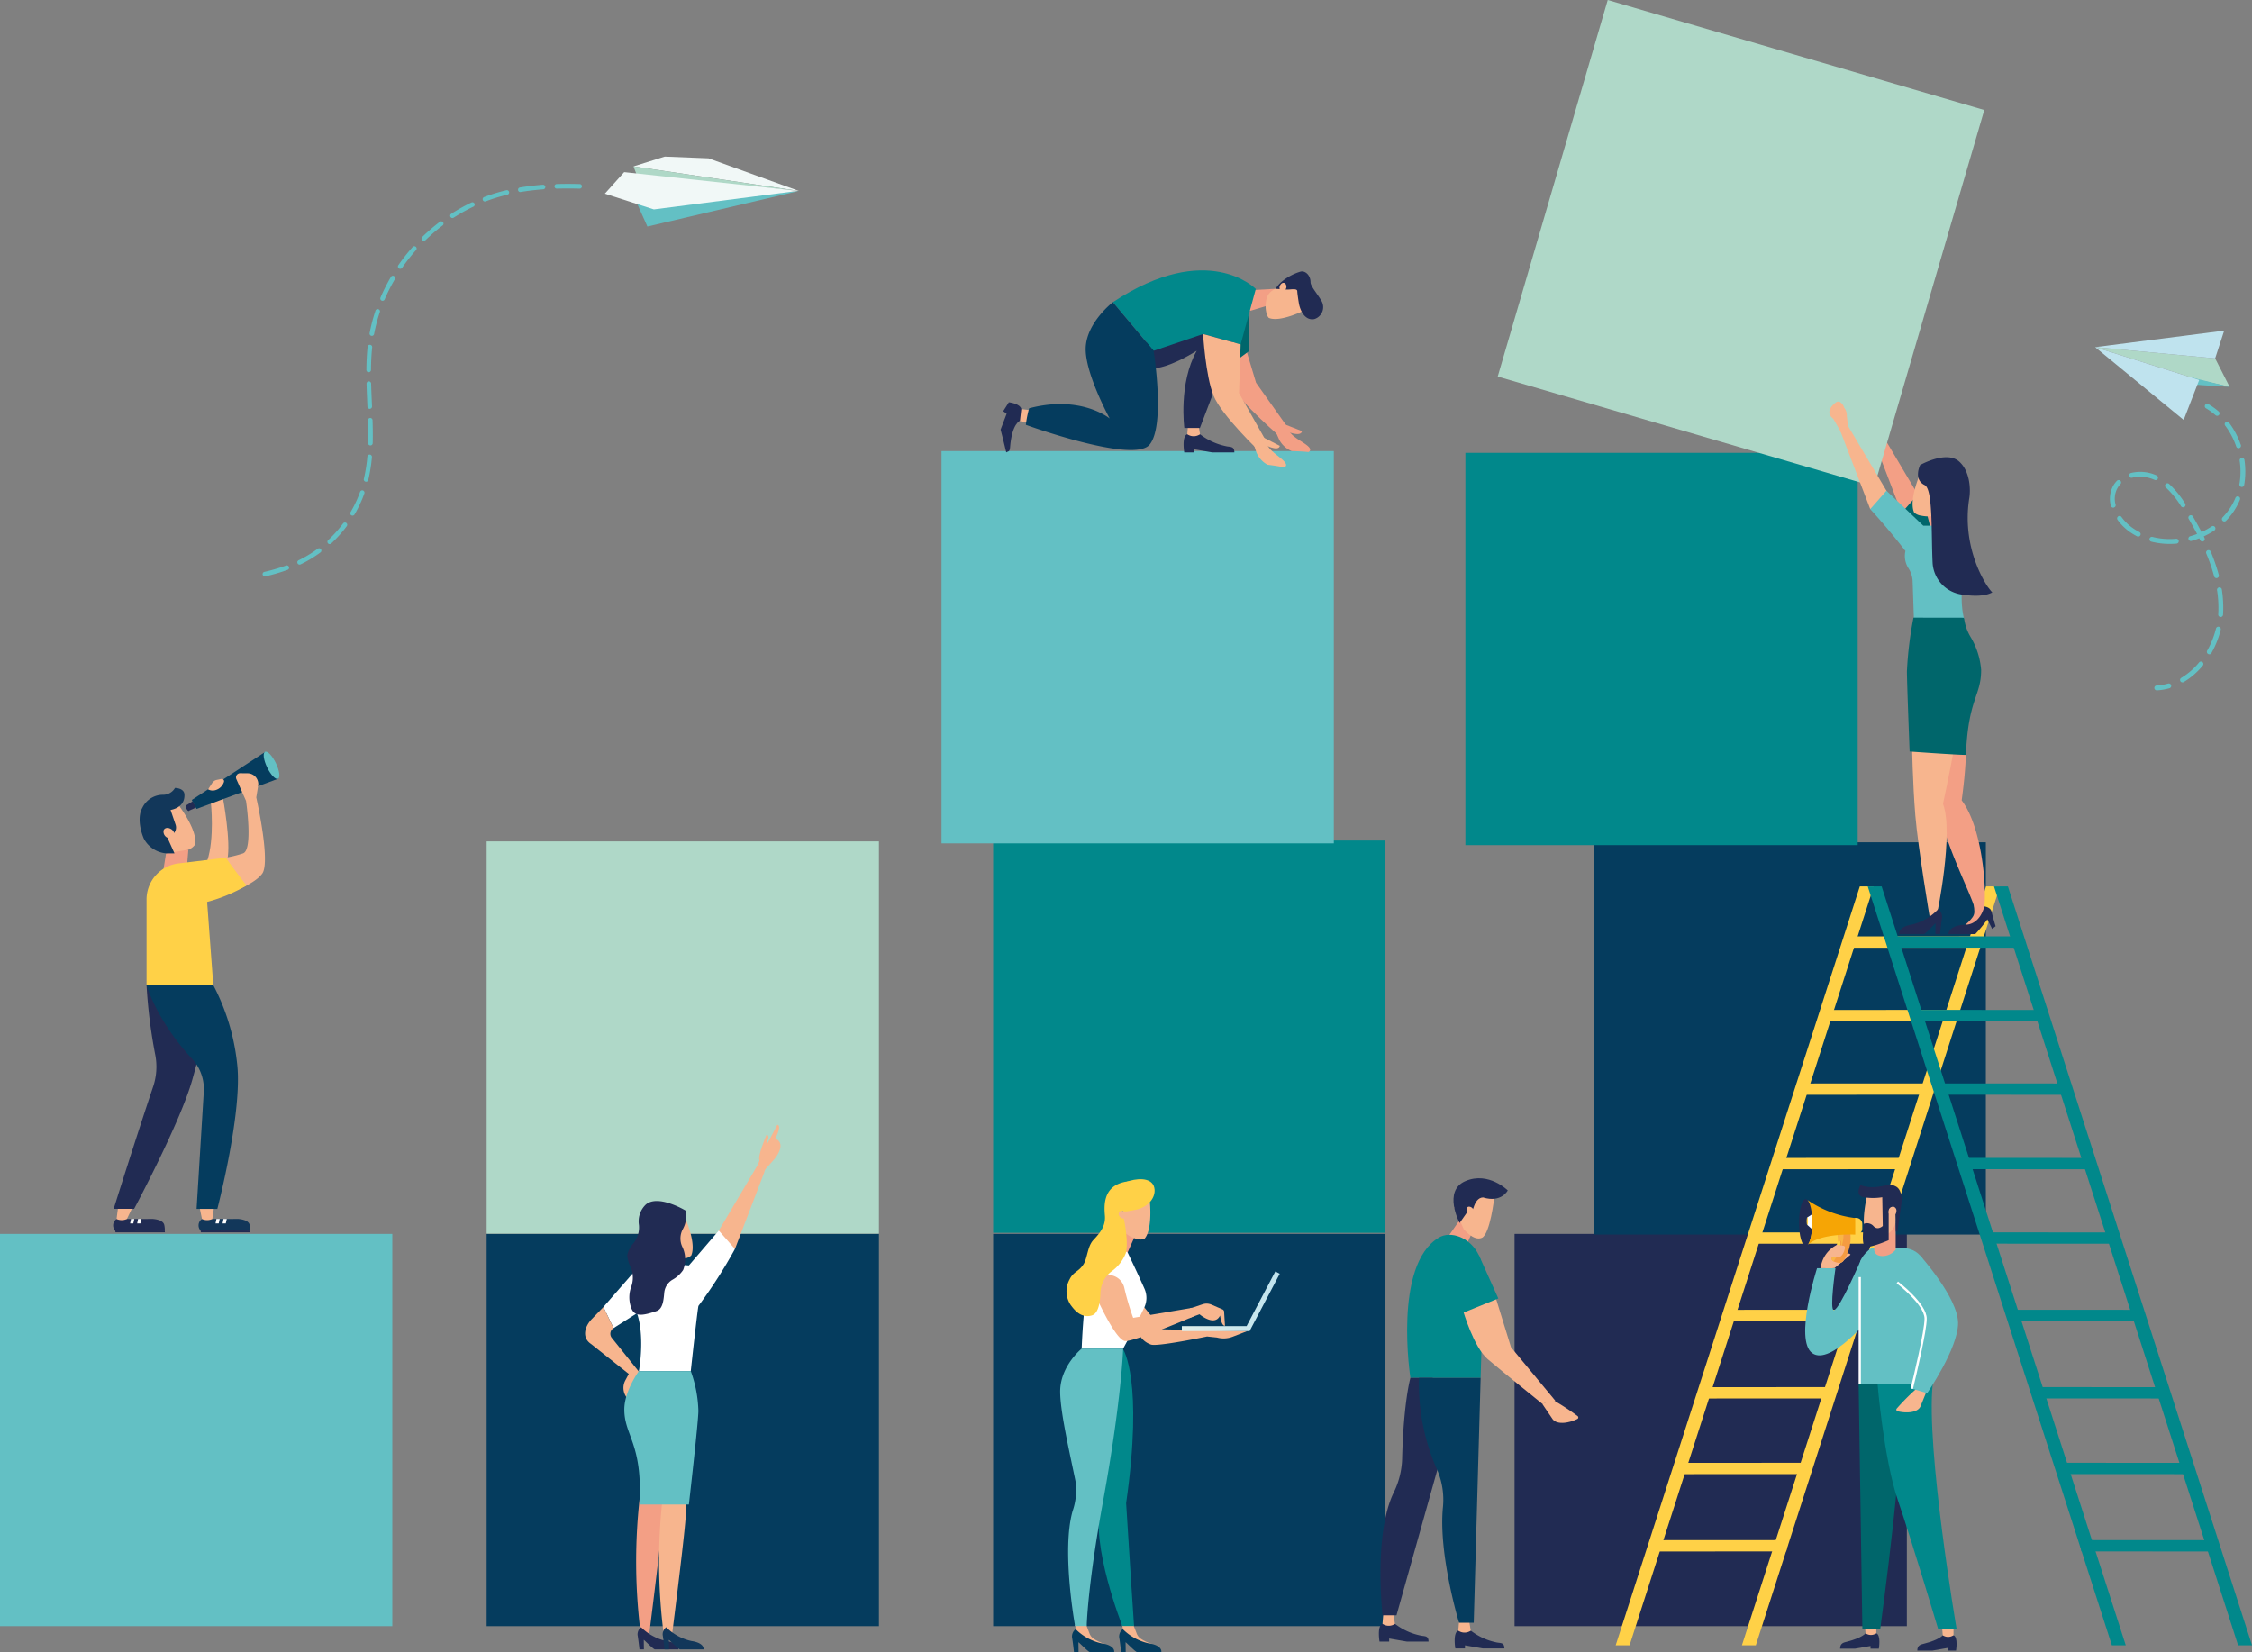 <svg xmlns="http://www.w3.org/2000/svg" xmlns:xlink="http://www.w3.org/1999/xlink" width="376.82" height="276.443" viewBox="0 0 376.82 276.443">
  <rect x="0" y="0" width="376.82" height="276.443" fill="#808080" stroke="none"/>
  <defs>
    <linearGradient id="linear-gradient" x1="-23.543" y1="0.5" x2="-22.543" y2="0.5" gradientUnits="objectBoundingBox">
      <stop offset="0" stop-color="#f1f8f7"/>
      <stop offset="1" stop-color="#bfe3ee"/>
    </linearGradient>
    <linearGradient id="linear-gradient-2" x1="-29.194" y1="0.5" x2="-28.194" y2="0.5" xlink:href="#linear-gradient"/>
    <linearGradient id="linear-gradient-3" x1="25.207" y1="11.683" x2="26.171" y2="11.683" xlink:href="#linear-gradient"/>
    <linearGradient id="linear-gradient-4" x1="21.582" y1="10.483" x2="22.572" y2="10.483" xlink:href="#linear-gradient"/>
    <linearGradient id="linear-gradient-5" y1="0.5" x2="1" y2="0.5" gradientUnits="objectBoundingBox">
      <stop offset="0" stop-color="#dfefea"/>
      <stop offset="1" stop-color="#bfe3ee"/>
    </linearGradient>
  </defs>
  <g id="Grupo_9883" data-name="Grupo 9883" transform="translate(-208.754 -220.026)">
    <g id="Grupo_9798" data-name="Grupo 9798" transform="translate(520.105 287.855)">
      <path id="Trazado_18800" data-name="Trazado 18800" d="M2340.781,708.753l4.995,13.052,3.148-2.343-7.035-11.86Z" transform="translate(-2338.939 -703.807)" fill="#f39f85"/>
      <g id="Grupo_9797" data-name="Grupo 9797" transform="translate(0 0)">
        <path id="Trazado_18801" data-name="Trazado 18801" d="M2330.7,682.765a2.03,2.03,0,0,1,.452,1.378l.221,1.884-.257.292-.884.784c.031-.39.075,0,.075,0l-1.421-2.474s-1.718-1.1.449-2.727a.623.623,0,0,1,.712-.046A1.593,1.593,0,0,1,2330.7,682.765Z" transform="translate(-2328.242 -681.765)" fill="#f39f85"/>
      </g>
      <path id="Trazado_18802" data-name="Trazado 18802" d="M2380.813,795.8a82.028,82.028,0,0,1-6.031-9.427l2.709-3.084,3.322,3.872Z" transform="translate(-2367.945 -768.378)" fill="#00666b"/>
    </g>
    <g id="Grupo_9805" data-name="Grupo 9805" transform="translate(559.327 275.352)">
      <g id="Grupo_9799" data-name="Grupo 9799" transform="translate(0 0)">
        <path id="Trazado_18803" data-name="Trazado 18803" d="M2615.32,617.337l2.424,4.767-5.09-1.161-17.413-5.487Z" transform="translate(-2595.24 -612.693)" fill="#afd8c7"/>
        <path id="Trazado_18804" data-name="Trazado 18804" d="M2698.213,651.338l-8.647-.537,2.119-1.077Z" transform="translate(-2675.709 -641.926)" fill="#63c0c4"/>
        <path id="Trazado_18805" data-name="Trazado 18805" d="M2615.32,601.293l1.514-4.644-21.594,2.763Z" transform="translate(-2595.24 -596.649)" fill="url(#linear-gradient)"/>
        <path id="Trazado_18806" data-name="Trazado 18806" d="M2595.24,615.456l17.413,5.487-2.6,6.694Z" transform="translate(-2595.24 -612.693)" fill="url(#linear-gradient-2)"/>
      </g>
      <g id="Grupo_9804" data-name="Grupo 9804" transform="translate(2.477 12.249)">
        <g id="Grupo_9800" data-name="Grupo 9800" transform="translate(15.876)">
          <path id="Trazado_18807" data-name="Trazado 18807" d="M2722.418,681.992a.4.4,0,0,0,.123-.1.406.406,0,0,0-.04-.574,11.419,11.419,0,0,0-1.712-1.233.406.406,0,1,0-.411.7,10.6,10.6,0,0,1,1.589,1.146A.406.406,0,0,0,2722.418,681.992Z" transform="translate(-2720.177 -680.032)" fill="#63c0c4"/>
        </g>
        <g id="Grupo_9802" data-name="Grupo 9802" transform="translate(0 2.993)">
          <g id="Grupo_9801" data-name="Grupo 9801">
            <path id="Trazado_18808" data-name="Trazado 18808" d="M2623.892,743.83a.406.406,0,0,1,.144-.557,11.444,11.444,0,0,0,2.983-2.586.407.407,0,0,1,.627.519,12.262,12.262,0,0,1-3.2,2.768l-.023.012A.407.407,0,0,1,2623.892,743.83Zm4.635-4.561a.406.406,0,0,1-.153-.554,14.566,14.566,0,0,0,1.476-3.7.407.407,0,1,1,.79.2,15.344,15.344,0,0,1-1.559,3.909.4.4,0,0,1-.169.162A.406.406,0,0,1,2628.527,739.269Zm2.072-6.186a.408.408,0,0,1-.377-.435l.011-.183a18.783,18.783,0,0,0-.2-3.823.407.407,0,1,1,.8-.122,19.65,19.65,0,0,1,.208,3.989l-.012.2a.408.408,0,0,1-.435.377Zm-.564-6.519a.407.407,0,0,1-.5-.289,29.579,29.579,0,0,0-1.321-3.83.407.407,0,0,1,.75-.315,30.3,30.3,0,0,1,1.357,3.936.406.406,0,0,1-.208.467A.446.446,0,0,1,2630.034,726.564Zm-2.287-6.154a.407.407,0,0,1-.544-.186c-.05-.1-.1-.2-.153-.307a13.62,13.62,0,0,1-1.315.439.407.407,0,0,1-.218-.784q.59-.164,1.161-.383c-.423-.809-.888-1.65-1.414-2.555a.407.407,0,0,1,.7-.408c.545.938,1.026,1.808,1.462,2.647a12.331,12.331,0,0,0,1.694-.945.407.407,0,1,1,.452.677,13.221,13.221,0,0,1-1.776.994q.067.133.133.267a.407.407,0,0,1-.181.542Zm3.213-3.423a.406.406,0,0,1-.008-.575,10.225,10.225,0,0,0,2.158-3.283.407.407,0,0,1,.752.309,11.02,11.02,0,0,1-2.328,3.542.391.391,0,0,1-.107.079A.406.406,0,0,1,2630.961,716.988Zm-7.723,3.819a12.71,12.71,0,0,1-4.212-.329.407.407,0,1,1,.2-.789,11.889,11.889,0,0,0,3.944.307.407.407,0,1,1,.069.811Zm10.859-9.487a.407.407,0,0,1-.33-.471,12.349,12.349,0,0,0,.037-3.961.407.407,0,0,1,.8-.12,13.161,13.161,0,0,1-.04,4.222.407.407,0,0,1-.471.33Zm-17.459,8.261a10.59,10.59,0,0,1-.955-.553,8.683,8.683,0,0,1-2.3-2.2.406.406,0,1,1,.66-.475,7.88,7.88,0,0,0,2.082,1.989,9.87,9.87,0,0,0,.883.511.407.407,0,1,1-.371.724Zm7.359-5.039a15.092,15.092,0,0,0-2.513-3.1.407.407,0,1,1,.545-.6,15.859,15.859,0,0,1,2.652,3.263.407.407,0,0,1-.122.563l-.036.021A.407.407,0,0,1,2624,714.542Zm9.757-9.721a.407.407,0,0,1-.517-.253,13.084,13.084,0,0,0-.707-1.671,12.476,12.476,0,0,0-1.144-1.836.406.406,0,1,1,.65-.489,13.2,13.2,0,0,1,1.219,1.956,13.871,13.871,0,0,1,.751,1.776.407.407,0,0,1-.2.494A.434.434,0,0,1,2633.754,704.821Zm-21,9.958a.407.407,0,0,1-.493-.3,4.52,4.52,0,0,1,.333-3.244,4.145,4.145,0,0,1,.695-.956.407.407,0,0,1,.583.567,3.3,3.3,0,0,0-.558.767,3.672,3.672,0,0,0-.264,2.668.407.407,0,0,1-.21.461A.4.4,0,0,1,2612.752,714.778Zm6.8-4.646a5.819,5.819,0,0,0-3.745-.353.407.407,0,0,1-.2-.789,6.567,6.567,0,0,1,4.286.4.407.407,0,1,1-.341.738Z" transform="translate(-2612.103 -700.409)" fill="#63c0c4"/>
          </g>
        </g>
        <g id="Grupo_9803" data-name="Grupo 9803" transform="translate(7.435 46.795)">
          <path id="Trazado_18809" data-name="Trazado 18809" d="M2665.309,999.354a.407.407,0,0,0-.3-.754,8.719,8.719,0,0,1-1.912.323.406.406,0,1,0,.045.812,9.543,9.543,0,0,0,2.091-.351A.436.436,0,0,0,2665.309,999.354Z" transform="translate(-2662.716 -998.585)" fill="#63c0c4"/>
        </g>
      </g>
    </g>
    <g id="Grupo_9808" data-name="Grupo 9808" transform="translate(252.7 246.228)">
      <g id="Grupo_9806" data-name="Grupo 9806" transform="translate(57.259 0)">
        <path id="Trazado_18810" data-name="Trazado 18810" d="M958.026,404.151,942.9,398.686l-7.324-.292-5.239,1.641Z" transform="translate(-925.543 -398.394)" fill="url(#linear-gradient-3)"/>
        <path id="Trazado_18811" data-name="Trazado 18811" d="M958.026,413.683l-27.1-2.556-.586-1.56" transform="translate(-925.543 -407.926)" fill="#afd8c7"/>
        <path id="Trazado_18812" data-name="Trazado 18812" d="M934.1,439.684l.042.049,1.735,3.869,25.292-5.935Z" transform="translate(-928.755 -431.897)" fill="#63c0c4"/>
        <path id="Trazado_18813" data-name="Trazado 18813" d="M897.694,419.714l3.236-3.605L930,419.247l-24.1,3.1Z" transform="translate(-897.694 -413.507)" fill="url(#linear-gradient-4)"/>
      </g>
      <g id="Grupo_9807" data-name="Grupo 9807" transform="translate(0 4.57)">
        <path id="Trazado_18814" data-name="Trazado 18814" d="M548.409,846.131a19.719,19.719,0,0,0,2.332-1.485.383.383,0,1,1,.455.617,20.5,20.5,0,0,1-2.423,1.543q-.453.246-.916.468a.383.383,0,0,1-.333-.689Q547.972,846.368,548.409,846.131Z" transform="translate(-541.521 -783.598)" fill="#63c0c4"/>
        <path id="Trazado_18815" data-name="Trazado 18815" d="M840.694,429.531c1.2-.036,2.464-.037,3.851,0a.383.383,0,1,1-.019.766c-1.373-.034-2.619-.033-3.809,0a.383.383,0,0,1-.023-.766Z" transform="translate(-791.491 -429.503)" fill="#63c0c4"/>
        <path id="Trazado_18816" data-name="Trazado 18816" d="M799.016,431.668a.383.383,0,0,1,.114-.718c1.212-.2,2.5-.357,3.838-.456a.383.383,0,0,1,.056.764c-1.311.1-2.578.248-3.768.447A.38.38,0,0,1,799.016,431.668Z" transform="translate(-756.076 -430.348)" fill="#63c0c4"/>
        <path id="Trazado_18817" data-name="Trazado 18817" d="M584.285,815.34a.377.377,0,0,1,.536-.078.382.382,0,0,1,.078.536,21.332,21.332,0,0,1-2.6,2.9.382.382,0,0,1-.437.059.37.37,0,0,1-.1-.079.383.383,0,0,1,.02-.541A20.7,20.7,0,0,0,584.285,815.34Z" transform="translate(-570.822 -758.528)" fill="#63c0c4"/>
        <path id="Trazado_18818" data-name="Trazado 18818" d="M607.872,782.749a.383.383,0,0,1-.137-.524q.258-.443.5-.9a19.878,19.878,0,0,0,1.092-2.5.383.383,0,0,1,.489-.233.387.387,0,0,1,.233.489,20.546,20.546,0,0,1-1.134,2.6q-.245.472-.514.93a.383.383,0,0,1-.507.146Z" transform="translate(-593.026 -727.291)" fill="#63c0c4"/>
        <path id="Trazado_18819" data-name="Trazado 18819" d="M623.4,742.382a.382.382,0,0,1-.284-.461,26.155,26.155,0,0,0,.588-3.724.383.383,0,1,1,.763.068,26.713,26.713,0,0,1-.606,3.832A.383.383,0,0,1,623.4,742.382Z" transform="translate(-606.182 -692.553)" fill="#63c0c4"/>
        <path id="Trazado_18820" data-name="Trazado 18820" d="M644.325,534.737q-.381.652-.729,1.321c-.35.673-.677,1.364-.971,2.055a.383.383,0,0,1-.5.2l-.027-.013a.382.382,0,0,1-.175-.489c.3-.708.636-1.418,1-2.108q.357-.686.748-1.354a.364.364,0,0,1,.524-.137A.383.383,0,0,1,644.325,534.737Z" transform="translate(-622.208 -518.779)" fill="#63c0c4"/>
        <path id="Trazado_18821" data-name="Trazado 18821" d="M631.439,572.605a27.931,27.931,0,0,0-.957,3.652.383.383,0,1,1-.752-.143,28.623,28.623,0,0,1,.983-3.753.383.383,0,1,1,.727.244Z" transform="translate(-611.829 -551.152)" fill="#63c0c4"/>
        <path id="Trazado_18822" data-name="Trazado 18822" d="M665.051,501.149a31.135,31.135,0,0,0-2.335,2.975.383.383,0,0,1-.491.123.434.434,0,0,1-.042-.025.383.383,0,0,1-.1-.533,32.048,32.048,0,0,1,2.392-3.049.383.383,0,0,1,.574.509Z" transform="translate(-639.379 -490.08)" fill="#63c0c4"/>
        <path id="Trazado_18823" data-name="Trazado 18823" d="M722.053,453.056a.383.383,0,0,1-.416-.643,30.344,30.344,0,0,1,3.383-1.893.383.383,0,1,1,.33.691A29.584,29.584,0,0,0,722.053,453.056Z" transform="translate(-690.091 -447.401)" fill="#63c0c4"/>
        <path id="Trazado_18824" data-name="Trazado 18824" d="M626.812,659.046a.383.383,0,0,1-.4-.366l-.022-.485c-.049-1.116-.1-2.234-.127-3.351a.383.383,0,1,1,.766-.019c.029,1.112.078,2.224.127,3.336l.021.485A.383.383,0,0,1,626.812,659.046Z" transform="translate(-608.877 -621.408)" fill="#63c0c4"/>
        <path id="Trazado_18825" data-name="Trazado 18825" d="M689.56,475.354a.383.383,0,1,1-.534-.549,31.792,31.792,0,0,1,2.937-2.528.383.383,0,1,1,.463.61A30.9,30.9,0,0,0,689.56,475.354Z" transform="translate(-662.321 -465.927)" fill="#63c0c4"/>
        <path id="Trazado_18826" data-name="Trazado 18826" d="M628.265,696.15a.382.382,0,0,1,.395.371c.049,1.5.056,2.727.025,3.854a.383.383,0,0,1-.766-.022c.031-1.11.024-2.32-.023-3.808A.383.383,0,0,1,628.265,696.15Z" transform="translate(-610.269 -656.98)" fill="#63c0c4"/>
        <path id="Trazado_18827" data-name="Trazado 18827" d="M511.832,864.1a.383.383,0,0,1,.263.719,30.93,30.93,0,0,1-3.716,1.093.383.383,0,1,1-.173-.746A30.476,30.476,0,0,0,511.832,864.1Z" transform="translate(-507.909 -800.242)" fill="#63c0c4"/>
        <path id="Trazado_18828" data-name="Trazado 18828" d="M626.726,612.786a.384.384,0,0,1,.341.421c-.121,1.16-.186,2.4-.2,3.786a.383.383,0,1,1-.766-.006c.011-1.413.078-2.675.2-3.859A.383.383,0,0,1,626.726,612.786Z" transform="translate(-608.74 -585.86)" fill="#63c0c4"/>
        <path id="Trazado_18829" data-name="Trazado 18829" d="M761.221,437.013q.65-.184,1.306-.34a.383.383,0,0,1,.177.746q-.64.151-1.275.331c-.784.222-1.57.483-2.336.777a.383.383,0,1,1-.274-.715C759.606,437.51,760.415,437.242,761.221,437.013Z" transform="translate(-721.75 -435.611)" fill="#63c0c4"/>
      </g>
    </g>
    <rect id="Rectángulo_2138" data-name="Rectángulo 2138" width="65.641" height="65.641" transform="translate(208.754 426.498)" fill="#63c0c4"/>
    <rect id="Rectángulo_2139" data-name="Rectángulo 2139" width="65.641" height="65.641" transform="translate(290.182 426.498)" fill="#053c5e"/>
    <rect id="Rectángulo_2140" data-name="Rectángulo 2140" width="65.641" height="65.641" transform="translate(290.182 360.821)" fill="#afd8c8"/>
    <rect id="Rectángulo_2141" data-name="Rectángulo 2141" width="65.641" height="65.641" transform="translate(374.934 426.498)" fill="#053c5e"/>
    <rect id="Rectángulo_2142" data-name="Rectángulo 2142" width="65.641" height="65.641" transform="translate(374.934 360.674)" fill="#01888b"/>
    <rect id="Rectángulo_2143" data-name="Rectángulo 2143" width="65.641" height="65.641" transform="translate(366.296 295.509)" fill="#63c0c4"/>
    <rect id="Rectángulo_2144" data-name="Rectángulo 2144" width="65.641" height="65.641" transform="translate(462.179 426.498)" fill="#212b53"/>
    <rect id="Rectángulo_2145" data-name="Rectángulo 2145" width="65.641" height="65.641" transform="translate(475.397 360.968)" fill="#053c5e"/>
    <rect id="Rectángulo_2146" data-name="Rectángulo 2146" width="65.641" height="65.641" transform="translate(453.954 295.803)" fill="#01888b"/>
    <rect id="Rectángulo_2147" data-name="Rectángulo 2147" width="65.641" height="65.641" transform="translate(477.771 220.026) rotate(16.288)" fill="#afd8c8"/>
    <g id="Grupo_9817" data-name="Grupo 9817" transform="translate(376.18 265.268)">
      <g id="Grupo_9810" data-name="Grupo 9810" transform="translate(35.755 9.579)">
        <path id="Trazado_18830" data-name="Trazado 18830" d="M1591.884,593.214s1.105,6.335,2.774,9.521,8.743,9.174,8.743,9.174l.7-2.085-5.228-7.388-2.367-7.883Z" transform="translate(-1591.884 -593.214)" fill="#f39f85"/>
        <g id="Grupo_9809" data-name="Grupo 9809" transform="translate(9.821 15.206)">
          <path id="Trazado_18831" data-name="Trazado 18831" d="M1661.129,698.236a3.794,3.794,0,0,0,1.33,1.636c.923.761,3.306,1.782,2.237,2.474-1.29-.144-2.821-.159-2.821-.159a4.189,4.189,0,0,1-2.081-1.883l-1.054-2.384s.556-1.136.572-1.195l.537.12A6.134,6.134,0,0,0,1661.129,698.236Z" transform="translate(-1658.74 -696.725)" fill="#f39f85"/>
          <path id="Trazado_18832" data-name="Trazado 18832" d="M1663.325,702.29a.945.945,0,0,0,.027.193c-.167-.038-.333-.066-.5-.089-.523-.342-1.056-.668-1.582-1,.237-.274.569-.659.587-.691l3.884,1.519s.026.538-.845.493A4.151,4.151,0,0,1,1663.325,702.29Z" transform="translate(-1660.899 -700.115)" fill="#f39f85"/>
        </g>
      </g>
      <g id="Grupo_9812" data-name="Grupo 9812" transform="translate(40.869 0.18)">
        <path id="Trazado_18833" data-name="Trazado 18833" d="M1630.668,551.778l-3.167.951-.8-3.435,5.142-.272Z" transform="translate(-1626.696 -546.114)" fill="#f39f85"/>
        <g id="Grupo_9811" data-name="Grupo 9811" transform="translate(3.476 2.326)">
          <path id="Trazado_18834" data-name="Trazado 18834" d="M1650.469,549.579a1.772,1.772,0,0,0,.417.926c1.911.835,6.2-1.364,6.2-1.364l.423-2-1.924-2.072-3.073.454a2.518,2.518,0,0,0-1.9,1.457h0A4.916,4.916,0,0,0,1650.469,549.579Z" transform="translate(-1650.358 -545.064)" fill="#f7b58e"/>
        </g>
        <path id="Trazado_18835" data-name="Trazado 18835" d="M1663.608,532.26c.537.031,1.705-.265,1.72.273.011.392.208,1.706.293,2.144.2,1.045.97,2.829,2.56,2.522a2.088,2.088,0,0,0,1.169-3.1c-.624-1.073-1.806-2.428-1.8-3.06.008-1.063-.789-1.969-1.656-1.787a8.863,8.863,0,0,0-3.03,1.577,4.97,4.97,0,0,0-1.164,1.307h0Z" transform="translate(-1656.557 -529.229)" fill="#212b53"/>
        <path id="Trazado_18836" data-name="Trazado 18836" d="M1667.135,542.278a.8.8,0,0,1,.1.99c-.195.354-.556.484-.807.291a.8.8,0,0,1-.1-.99C1666.523,542.215,1666.884,542.085,1667.135,542.278Z" transform="translate(-1660.403 -540.285)" fill="#f7b58e"/>
      </g>
      <path id="Trazado_18837" data-name="Trazado 18837" d="M1617.12,579.6l.153,5.878-2.518,1.87V579.6Z" transform="translate(-1575.641 -572.018)" fill="#00666b"/>
      <g id="Grupo_9813" data-name="Grupo 9813" transform="translate(30.62 25.484)">
        <path id="Trazado_18838" data-name="Trazado 18838" d="M1559.681,714.685a10.615,10.615,0,0,0,4.358,2c.667.17,1.386-.057,1.386,1.043h-3.676l-3.057-.529v.529h-1.651s-.46-2.7.5-3.047Z" transform="translate(-1556.93 -712.745)" fill="#212b53"/>
        <path id="Trazado_18839" data-name="Trazado 18839" d="M1562.924,701.48l.325,1.94h0a1.868,1.868,0,0,1-2.023.068l-.113-.068.164-1.94Z" transform="translate(-1560.498 -701.48)" fill="#f7b58e"/>
      </g>
      <g id="Grupo_9814" data-name="Grupo 9814" transform="translate(2.824 23.197)">
        <path id="Trazado_18840" data-name="Trazado 18840" d="M1369.7,688.25l-1.783-.353h0a1.745,1.745,0,0,1,.152-1.884l.075-.1,1.8.207Z" transform="translate(-1367.708 -685.915)" fill="#f7b58e"/>
      </g>
      <path id="Trazado_18841" data-name="Trazado 18841" d="M1516.164,595.354s2.3-.093,6.84-2.9c-3.073,5.47-2.071,12.919-2.071,12.919h2.605l6.412-16.8-15.362-.8v7.748Z" transform="translate(-1490.188 -579)" fill="#212b53"/>
      <path id="Trazado_18842" data-name="Trazado 18842" d="M1500.307,531.117s-8.015-8.3-23.911,2.207l6.813,8.136,8.282-2.805,6.279,1.737Z" transform="translate(-1457.605 -528.003)" fill="#01888b"/>
      <g id="Grupo_9816" data-name="Grupo 9816" transform="translate(33.885 10.651)">
        <path id="Trazado_18843" data-name="Trazado 18843" d="M1579.153,600.512s.4,6.946,1.737,10.286,7.818,9.485,7.818,9.485l.905-2-4.448-7.882.267-8.149Z" transform="translate(-1579.153 -600.512)" fill="#f7b58e"/>
        <g id="Grupo_9815" data-name="Grupo 9815" transform="translate(8.101 16.184)">
          <path id="Trazado_18844" data-name="Trazado 18844" d="M1636.648,712.373a3.79,3.79,0,0,0,1.156,1.763c.841.851,3.108,2.109,1.974,2.688-1.268-.275-2.79-.445-2.79-.445a4.189,4.189,0,0,1-1.878-2.085l-.806-2.479s.669-1.074.691-1.13l.522.174A6.127,6.127,0,0,0,1636.648,712.373Z" transform="translate(-1634.303 -710.685)" fill="#f7b58e"/>
          <path id="Trazado_18845" data-name="Trazado 18845" d="M1638.718,716.638a.947.947,0,0,0,.008.195c-.162-.055-.324-.1-.487-.139-.485-.393-.982-.772-1.472-1.16.264-.248.633-.6.654-.627l3.709,1.906s-.029.538-.891.4A4.147,4.147,0,0,1,1638.718,716.638Z" transform="translate(-1636.404 -714.286)" fill="#f7b58e"/>
        </g>
      </g>
      <path id="Trazado_18846" data-name="Trazado 18846" d="M1391.835,564.225s-4.275,3.285-4.542,7.468,4.007,12,4.007,12-4.785-4-13.48-1.71a17.622,17.622,0,0,0-.546,2.767s18.034,6.568,20.706,3.314.668-15.7.668-15.7Z" transform="translate(-1373.045 -558.904)" fill="#053c5e"/>
      <path id="Trazado_18847" data-name="Trazado 18847" d="M1351.728,681.359s-1.346.417-1.654,4.443c-.063.826-.347.624-.642.84-.27-1.241-.946-3.816-.946-3.816l1.01-2.654-.57-.431.939-1.491s1.871.194,2.09,1.126Z" transform="translate(-1348.486 -656.18)" fill="#212b53"/>
    </g>
    <g id="Grupo_9827" data-name="Grupo 9827" transform="translate(386.144 417.343)">
      <g id="Grupo_9826" data-name="Grupo 9826" transform="translate(0 0.362)">
        <g id="Grupo_9820" data-name="Grupo 9820" transform="translate(8.718 2.084)">
          <g id="Grupo_9819" data-name="Grupo 9819">
            <path id="Trazado_18848" data-name="Trazado 18848" d="M1479.311,1610.317l-1.388,3.1-2.259-2.035,1.593-4.516Z" transform="translate(-1475.665 -1602.903)" fill="#f39f85"/>
            <g id="Grupo_9818" data-name="Grupo 9818" transform="translate(1.539)">
              <path id="Trazado_18849" data-name="Trazado 18849" d="M1489.049,1587.5a1.543,1.543,0,0,0,.949-.087c1.373-1.556.9-6.137.9-6.137l-1.607-1.385-2.458,1.147-.641,2.518a4.027,4.027,0,0,0,.632,2.918h0A4.278,4.278,0,0,0,1489.049,1587.5Z" transform="translate(-1486.138 -1579.891)" fill="#f7b58e"/>
            </g>
          </g>
        </g>
        <path id="Trazado_18850" data-name="Trazado 18850" d="M1497.089,1696.238a3.551,3.551,0,0,0,1.666,1.188c1.111.382,9.381-1.354,9.381-1.354l1.661.174a4.222,4.222,0,0,0,2.631-.136l2.432-.941-14.269-.3-5.461-6.783Z" transform="translate(-1483.553 -1670.111)" fill="#f7b58e"/>
        <path id="Trazado_18851" data-name="Trazado 18851" d="M1445.962,1637.607s-3.3,4.222-4.067,7-1.048,10.43-1.048,10.43h6.938s1.992-3.611,3.538-6.887a3.746,3.746,0,0,0,.043-3.113c-1.133-2.565-2.833-6.094-2.833-6.094Z" transform="translate(-1437.244 -1627.045)" fill="#fff"/>
        <g id="Grupo_9822" data-name="Grupo 9822" transform="translate(9.856 74.188)">
          <g id="Grupo_9821" data-name="Grupo 9821" transform="translate(0.506)">
            <path id="Trazado_18852" data-name="Trazado 18852" d="M1488.733,2070.729l.55,1.432a1.839,1.839,0,0,0,.75.951,7.2,7.2,0,0,0,1.895.86c-1.1.942-2.858-.042-3.862-.737a2.457,2.457,0,0,1-.981-1.422l-.23-1.085Z" transform="translate(-1486.854 -2070.729)" fill="#f7b58e"/>
          </g>
          <path id="Trazado_18853" data-name="Trazado 18853" d="M1484.033,2075.8a1.579,1.579,0,0,0-.609,1.333c.137.748.33,2.5.33,2.5h.767L1484.5,2078c0-.106,1.645,1.633,1.923,1.633h4.058s.27-1.1-2.114-1.455A8.791,8.791,0,0,1,1484.033,2075.8Z" transform="translate(-1483.407 -2075.054)" fill="#053c5e"/>
        </g>
        <g id="Grupo_9824" data-name="Grupo 9824" transform="translate(1.967 74.188)">
          <g id="Grupo_9823" data-name="Grupo 9823" transform="translate(0.506)">
            <path id="Trazado_18854" data-name="Trazado 18854" d="M1435.032,2070.729l.55,1.432a1.839,1.839,0,0,0,.75.951,7.2,7.2,0,0,0,1.895.86c-1.1.942-2.858-.042-3.862-.737a2.457,2.457,0,0,1-.981-1.422l-.23-1.085Z" transform="translate(-1433.154 -2070.729)" fill="#f7b58e"/>
          </g>
          <path id="Trazado_18855" data-name="Trazado 18855" d="M1430.333,2075.8a1.579,1.579,0,0,0-.609,1.333c.137.748.331,2.5.331,2.5h.767L1430.8,2078c0-.106,1.645,1.633,1.923,1.633h4.058s.27-1.1-2.113-1.455A8.793,8.793,0,0,1,1430.333,2075.8Z" transform="translate(-1429.707 -2075.054)" fill="#053c5e"/>
        </g>
        <path id="Trazado_18856" data-name="Trazado 18856" d="M1459.245,1756.377s3.443,5.16.5,25.731c.463,7.775,1.327,20.571,1.327,20.571h-1.954s-5.417-13.629-3.6-20.419c.432-6.724-1.234-26.005-1.234-26.005Z" transform="translate(-1448.703 -1728.263)" fill="#01888b"/>
        <path id="Trazado_18857" data-name="Trazado 18857" d="M1419.921,1756.255s-3.6,2.9-3.6,7.2c0,3.376,1.627,10.37,2.56,14.948a10.618,10.618,0,0,1-.471,5.009c-1.906,6.64.41,19.265.41,19.265h1.944s.107-6.493,2.765-21.05c3.054-16.72,3.333-25.374,3.333-25.374Z" transform="translate(-1416.317 -1728.263)" fill="#63c0c4"/>
        <g id="Grupo_9825" data-name="Grupo 9825" transform="translate(20.364 15.077)">
          <path id="Trazado_18858" data-name="Trazado 18858" d="M1566.277,1678.322h-11.334v-.833h10.831l4.812-9.149.737.388Z" transform="translate(-1554.943 -1668.34)" fill="url(#linear-gradient-5)"/>
        </g>
        <path id="Trazado_18859" data-name="Trazado 18859" d="M1454.28,1675.114s3.62,8.427,5.36,8.427,11.372-4.119,11.372-4.119l-.256-1.438-9.834,1.666a43.122,43.122,0,0,1-1.476-4.987,2.744,2.744,0,0,0-2.122-2.118C1455,1672.1,1454.28,1675.114,1454.28,1675.114Z" transform="translate(-1448.703 -1656.812)" fill="#f7b58e"/>
        <path id="Trazado_18860" data-name="Trazado 18860" d="M1432.94,1570.632s1.073.649,4.359-1.458c.5.131-.3-4.6-4.552-3.214-2.976.974-2.833,3.855-2.7,5.449.148,1.722-.748,2.858-1.932,4.117-.993,1.056-.978,3-1.639,4.044-.814,1.286-1.677,1.211-2.323,2.515a4.121,4.121,0,0,0,.137,4.261c.514.7,1.713,2.377,3.61,1.779,1.065-.336,1.352-2.195,1.4-3.761a4.741,4.741,0,0,1,1.808-3.557,6.733,6.733,0,0,0,2.439-3.095C1434.136,1575.428,1432.94,1570.632,1432.94,1570.632Z" transform="translate(-1422.558 -1565.704)" fill="#ffd147"/>
        <path id="Trazado_18861" data-name="Trazado 18861" d="M1483.224,1599.382a.7.7,0,0,1,.9.24.6.6,0,0,1-.018.875.7.7,0,0,1-.9-.24A.6.6,0,0,1,1483.224,1599.382Z" transform="translate(-1473.229 -1594.363)" fill="#f7b58e"/>
        <path id="Trazado_18862" data-name="Trazado 18862" d="M1569.109,1706.381a.472.472,0,0,0-.281-.487l-1.849-.8a2.027,2.027,0,0,0-1.446-.065l-1.834.609-.248.01-.2,1.706c.367-.135.581-.218.581-.218l1.16-.422s2.531,2.146,3.436.2c.271,1.93.821,1.716.821,1.716Z" transform="translate(-1541.668 -1684.471)" fill="#f7b58e"/>
      </g>
      <path id="Trazado_18863" data-name="Trazado 18863" d="M1475.519,1566.869c.364,1.318,2.238,1.951,4.185,1.413s3-2,2.866-3.361c-.181-1.787-2.238-1.951-4.185-1.413S1475.155,1565.551,1475.519,1566.869Z" transform="translate(-1466.77 -1563.238)" fill="#ffd147"/>
    </g>
    <g id="Grupo_9837" data-name="Grupo 9837" transform="translate(227.651 345.804)">
      <g id="Grupo_9830" data-name="Grupo 9830" transform="translate(14.293 76.161)">
        <path id="Trazado_18864" data-name="Trazado 18864" d="M435.293,1608.527l6.115-.007c.812.085,1.719.316,1.871,1.02a4.091,4.091,0,0,1,.089.932c-.216.254-8.325-.034-8.325-.034l-.035-.029A1.285,1.285,0,0,1,435.293,1608.527Z" transform="translate(-434.688 -1606.49)" fill="#12375a"/>
        <path id="Trazado_18865" data-name="Trazado 18865" d="M445.43,1621.608l-8.325-.034.072.324h8.265Z" transform="translate(-436.75 -1617.627)" fill="#212b53"/>
        <g id="Grupo_9828" data-name="Grupo 9828" transform="translate(2.871 2.03)">
          <path id="Trazado_18866" data-name="Trazado 18866" d="M454.386,1608.52l.551,0-.171.75h-.534Z" transform="translate(-454.232 -1608.52)" fill="#fff"/>
        </g>
        <g id="Grupo_9829" data-name="Grupo 9829" transform="translate(4.052 2.03)">
          <path id="Trazado_18867" data-name="Trazado 18867" d="M462.424,1608.52l.551,0-.172.75h-.534Z" transform="translate(-462.269 -1608.52)" fill="#fff"/>
        </g>
        <path id="Trazado_18868" data-name="Trazado 18868" d="M435.951,1594.7l.42,2.037h0a1.983,1.983,0,0,0,1.639.039l.093-.041.295-2.035Z" transform="translate(-435.766 -1594.702)" fill="#f7b58e"/>
      </g>
      <g id="Grupo_9833" data-name="Grupo 9833" transform="translate(0 76.161)">
        <path id="Trazado_18869" data-name="Trazado 18869" d="M338,1608.527l6.115-.007c.812.085,1.719.316,1.871,1.02a4.091,4.091,0,0,1,.088.932c-.216.254-8.325-.034-8.325-.034l-.035-.029A1.285,1.285,0,0,1,338,1608.527Z" transform="translate(-337.392 -1606.49)" fill="#212b53"/>
        <path id="Trazado_18870" data-name="Trazado 18870" d="M348.134,1621.608l-8.325-.034.072.324h8.265Z" transform="translate(-339.453 -1617.627)" fill="#212b53"/>
        <g id="Grupo_9831" data-name="Grupo 9831" transform="translate(2.871 2.03)">
          <path id="Trazado_18871" data-name="Trazado 18871" d="M357.09,1608.52l.551,0-.171.75h-.534Z" transform="translate(-356.935 -1608.52)" fill="#fff"/>
        </g>
        <g id="Grupo_9832" data-name="Grupo 9832" transform="translate(4.052 2.03)">
          <path id="Trazado_18872" data-name="Trazado 18872" d="M365.128,1608.52l.551,0-.171.75h-.534Z" transform="translate(-364.973 -1608.52)" fill="#fff"/>
        </g>
        <path id="Trazado_18873" data-name="Trazado 18873" d="M341.776,1594.7l-.265,2.037h0a1.983,1.983,0,0,0,1.639.039l.093-.041.98-2.035Z" transform="translate(-340.906 -1594.702)" fill="#f7b58e"/>
      </g>
      <g id="Grupo_9834" data-name="Grupo 9834" transform="translate(4.96 7.66)">
        <path id="Trazado_18874" data-name="Trazado 18874" d="M376.2,1128.387l-5.036,3.284,1.554,3.98c.022.056.051.108.076.163.111-.007.221-.013.333-.013l.055,0,.052,0a3.885,3.885,0,0,1,3.21,1.946,6.692,6.692,0,0,0,2.377-.617,2.462,2.462,0,0,0,1.12-.848C380.476,1133.458,376.2,1128.387,376.2,1128.387Z" transform="translate(-371.159 -1128.387)" fill="#f7b58e"/>
      </g>
      <path id="Trazado_18875" data-name="Trazado 18875" d="M445.421,1129.417s.617,5.845-.625,9.568c.576.5,2.693,2.769,3.358-.171s-.747-10.426-.747-10.426Z" transform="translate(-429.018 -1120.727)" fill="#f7b58e"/>
      <g id="Grupo_9836" data-name="Grupo 9836" transform="translate(12.196 0.077)">
        <g id="Grupo_9835" data-name="Grupo 9835" transform="translate(0 8.199)">
          <path id="Trazado_18876" data-name="Trazado 18876" d="M421.6,1132.578l-1.185.762.423.885,1.271-.561Z" transform="translate(-420.414 -1132.578)" fill="#212b53"/>
          <path id="Trazado_18877" data-name="Trazado 18877" d="M420.9,1137.431c.119.271.127.528.019.576s-.292-.133-.411-.4-.127-.528-.019-.576S420.782,1137.16,420.9,1137.431Z" transform="translate(-420.414 -1136.367)" fill="#212b53"/>
        </g>
        <path id="Trazado_18878" data-name="Trazado 18878" d="M441.726,1080.653c0-.011,0-.022,0-.033a11.851,11.851,0,0,0-1.146-2.057,10.339,10.339,0,0,1-1.1-1.8l-12.236,8.008.792,1.5,13.687-5.058A3.792,3.792,0,0,1,441.726,1080.653Z" transform="translate(-426.244 -1076.765)" fill="#053c5e"/>
      </g>
      <path id="Trazado_18879" data-name="Trazado 18879" d="M395.322,1188.516l-.44,2.748h3.893l.28-3.367Z" transform="translate(-386.436 -1171.494)" fill="#f39f85"/>
      <path id="Trazado_18880" data-name="Trazado 18880" d="M457.762,1121.074s4.6-1.464,6.04-3.434-1-12.746-1-12.746l.315-1.94a1.806,1.806,0,0,0-1.766-2.1l-1.229-.011a.7.7,0,0,0-.649.989l1.616,3.636s1.213,8.163-.486,8.782a19.135,19.135,0,0,1-4.319.9Z" transform="translate(-438.821 -1097.234)" fill="#f7b58e"/>
      <path id="Trazado_18881" data-name="Trazado 18881" d="M373.639,1128.514l-1.183-2.624.768-.483a1.446,1.446,0,0,0,.6-1.691l-.842-2.473s2.4-.293,2.324-2.526c0-1.15-1.582-1.156-1.582-1.156a2.3,2.3,0,0,1-1.941,1.149,3.816,3.816,0,0,0-3.527,2.19c-.785,1.37-.441,3.515.242,5.126a4.675,4.675,0,0,0,3.724,2.486Z" transform="translate(-363.339 -1111.493)" fill="#12375a"/>
      <path id="Trazado_18882" data-name="Trazado 18882" d="M343.736,1342.145a86.517,86.517,0,0,0,1.454,11.657,10.42,10.42,0,0,1-.359,5.361c-2.746,8.158-6.6,20.425-6.6,20.425h3.425s7.759-14.5,9.759-21.69,2.342-9.475,2.342-9.475l-2.379-6.278Z" transform="translate(-338.111 -1303.084)" fill="#212b53"/>
      <path id="Trazado_18883" data-name="Trazado 18883" d="M394.918,1163.541a1.114,1.114,0,0,0,.637,1.222c.492.261,1.006.139,1.147-.275a1.114,1.114,0,0,0-.637-1.222C395.572,1163,395.059,1163.127,394.918,1163.541Z" transform="translate(-386.437 -1150.365)" fill="#f7b58e"/>
      <path id="Trazado_18884" data-name="Trazado 18884" d="M386.845,1218.345H375.679v-14.326a6.079,6.079,0,0,1,5.513-6.052l7.765-.94s.913,1.4,3.457,4.645a26.219,26.219,0,0,1-6.6,2.759Z" transform="translate(-370.055 -1179.284)" fill="#ffd147"/>
      <path id="Trazado_18885" data-name="Trazado 18885" d="M375.679,1342.145s1.577,5.708,7.4,12.105a7.482,7.482,0,0,1,2.172,5.817l-1.2,19.521h3.473s4.234-16.21,3.321-24.2a36.672,36.672,0,0,0-4-13.242Z" transform="translate(-370.055 -1303.084)" fill="#053c5e"/>
      <path id="Trazado_18886" data-name="Trazado 18886" d="M509.686,1078.88c.6,1.246,1.416,2.1,1.82,1.9s.246-1.363-.355-2.609-1.415-2.1-1.82-1.9S509.085,1077.634,509.686,1078.88Z" transform="translate(-483.882 -1076.243)" fill="#63c0c4"/>
      <path id="Trazado_18887" data-name="Trazado 18887" d="M445.763,1109.023l.1.049a1.556,1.556,0,0,0,1.165.073l.069-.023a2.079,2.079,0,0,0,1.324-1.343h0a.386.386,0,0,0-.447-.494l-.773.162a1.166,1.166,0,0,0-.734.5Z" transform="translate(-429.843 -1102.718)" fill="#f7b58e"/>
    </g>
    <g id="Grupo_9862" data-name="Grupo 9862" transform="translate(479.101 368.349)">
      <g id="Grupo_9849" data-name="Grupo 9849" transform="translate(0)">
        <g id="Grupo_9838" data-name="Grupo 9838">
          <path id="Trazado_18888" data-name="Trazado 18888" d="M2051.438,1356.71l40.85-126.993h-2.326l-40.85,126.993Z" transform="translate(-2049.112 -1229.717)" fill="#ffd147"/>
        </g>
        <g id="Grupo_9839" data-name="Grupo 9839" transform="translate(21.122)">
          <path id="Trazado_18889" data-name="Trazado 18889" d="M2195.224,1356.71l40.85-126.993h-2.326L2192.9,1356.71Z" transform="translate(-2192.898 -1229.717)" fill="#ffd147"/>
        </g>
        <g id="Grupo_9840" data-name="Grupo 9840" transform="translate(30.267 32.966)">
          <path id="Trazado_18890" data-name="Trazado 18890" d="M2255.148,1454.144v1.893l21.887-.012.374-1.893Z" transform="translate(-2255.148 -1454.131)" fill="#ffd147"/>
        </g>
        <g id="Grupo_9841" data-name="Grupo 9841" transform="translate(34.792 20.661)">
          <path id="Trazado_18891" data-name="Trazado 18891" d="M2285.952,1370.38v1.893l21.887-.012.374-1.894Z" transform="translate(-2285.952 -1370.367)" fill="#ffd147"/>
        </g>
        <g id="Grupo_9842" data-name="Grupo 9842" transform="translate(38.533 8.357)">
          <path id="Trazado_18892" data-name="Trazado 18892" d="M2311.421,1286.616v1.893l21.887-.012.374-1.893Z" transform="translate(-2311.421 -1286.604)" fill="#ffd147"/>
        </g>
        <g id="Grupo_9843" data-name="Grupo 9843" transform="translate(26.28 45.429)">
          <path id="Trazado_18893" data-name="Trazado 18893" d="M2228.011,1538.985v1.893l21.886-.012.374-1.893Z" transform="translate(-2228.011 -1538.973)" fill="#ffd147"/>
        </g>
        <g id="Grupo_9844" data-name="Grupo 9844" transform="translate(22.539 57.892)">
          <path id="Trazado_18894" data-name="Trazado 18894" d="M2202.542,1623.823v1.893l21.887-.012.374-1.893Z" transform="translate(-2202.542 -1623.811)" fill="#ffd147"/>
        </g>
        <g id="Grupo_9845" data-name="Grupo 9845" transform="translate(17.784 70.84)">
          <path id="Trazado_18895" data-name="Trazado 18895" d="M2171.06,1711.968l-.884,1.894,21.886-.012.374-1.893Z" transform="translate(-2170.176 -1711.956)" fill="#ffd147"/>
        </g>
        <g id="Grupo_9846" data-name="Grupo 9846" transform="translate(13.681 83.789)">
          <path id="Trazado_18896" data-name="Trazado 18896" d="M2143.126,1800.112l-.884,1.894,21.887-.012.374-1.894Z" transform="translate(-2142.242 -1800.101)" fill="#ffd147"/>
        </g>
        <g id="Grupo_9847" data-name="Grupo 9847" transform="translate(9.838 96.449)">
          <path id="Trazado_18897" data-name="Trazado 18897" d="M2116.967,1886.293l-.885,1.894,21.887-.012.374-1.893Z" transform="translate(-2116.082 -1886.281)" fill="#ffd147"/>
        </g>
        <g id="Grupo_9848" data-name="Grupo 9848" transform="translate(6.654 109.385)">
          <path id="Trazado_18898" data-name="Trazado 18898" d="M2095.292,1974.354l-.885,1.894,21.886-.012.374-1.894Z" transform="translate(-2094.407 -1974.342)" fill="#ffd147"/>
        </g>
      </g>
      <g id="Grupo_9861" data-name="Grupo 9861" transform="translate(42.175)">
        <g id="Grupo_9850" data-name="Grupo 9850" transform="translate(21.122)">
          <path id="Trazado_18899" data-name="Trazado 18899" d="M2520.846,1356.71,2480,1229.717h2.326l40.85,126.993Z" transform="translate(-2479.996 -1229.717)" fill="#01888b"/>
        </g>
        <g id="Grupo_9851" data-name="Grupo 9851">
          <path id="Trazado_18900" data-name="Trazado 18900" d="M2377.06,1356.71l-40.85-126.993h2.326l40.85,126.993Z" transform="translate(-2336.211 -1229.717)" fill="#01888b"/>
        </g>
        <g id="Grupo_9852" data-name="Grupo 9852" transform="translate(11.771 32.966)">
          <path id="Trazado_18901" data-name="Trazado 18901" d="M2438.6,1454.144v1.893l-21.887-.012-.374-1.893Z" transform="translate(-2416.339 -1454.131)" fill="#01888b"/>
        </g>
        <g id="Grupo_9853" data-name="Grupo 9853" transform="translate(7.246 20.661)">
          <path id="Trazado_18902" data-name="Trazado 18902" d="M2407.8,1370.38v1.893l-21.887-.012-.374-1.894Z" transform="translate(-2385.536 -1370.367)" fill="#01888b"/>
        </g>
        <g id="Grupo_9854" data-name="Grupo 9854" transform="translate(3.505 8.357)">
          <path id="Trazado_18903" data-name="Trazado 18903" d="M2382.328,1286.616v1.893l-21.886-.012-.374-1.893Z" transform="translate(-2360.067 -1286.604)" fill="#01888b"/>
        </g>
        <g id="Grupo_9855" data-name="Grupo 9855" transform="translate(15.757 45.429)">
          <path id="Trazado_18904" data-name="Trazado 18904" d="M2465.738,1538.985v1.893l-21.886-.012-.375-1.893Z" transform="translate(-2443.477 -1538.973)" fill="#01888b"/>
        </g>
        <g id="Grupo_9856" data-name="Grupo 9856" transform="translate(19.499 57.892)">
          <path id="Trazado_18905" data-name="Trazado 18905" d="M2491.206,1623.823v1.893l-21.886-.012-.374-1.893Z" transform="translate(-2468.946 -1623.811)" fill="#01888b"/>
        </g>
        <g id="Grupo_9857" data-name="Grupo 9857" transform="translate(24.253 70.84)">
          <path id="Trazado_18906" data-name="Trazado 18906" d="M2522.689,1711.968l.885,1.894-21.887-.012-.374-1.893Z" transform="translate(-2501.313 -1711.956)" fill="#01888b"/>
        </g>
        <g id="Grupo_9858" data-name="Grupo 9858" transform="translate(28.357 83.789)">
          <path id="Trazado_18907" data-name="Trazado 18907" d="M2550.622,1800.112l.885,1.894-21.887-.012-.374-1.894Z" transform="translate(-2529.246 -1800.101)" fill="#01888b"/>
        </g>
        <g id="Grupo_9859" data-name="Grupo 9859" transform="translate(32.2 96.449)">
          <path id="Trazado_18908" data-name="Trazado 18908" d="M2576.782,1886.293l.885,1.894-21.887-.012-.374-1.893Z" transform="translate(-2555.406 -1886.281)" fill="#01888b"/>
        </g>
        <g id="Grupo_9860" data-name="Grupo 9860" transform="translate(35.384 109.385)">
          <path id="Trazado_18909" data-name="Trazado 18909" d="M2598.457,1974.354l.885,1.894-21.887-.012-.374-1.894Z" transform="translate(-2577.08 -1974.342)" fill="#01888b"/>
        </g>
      </g>
    </g>
    <g id="Grupo_9866" data-name="Grupo 9866" transform="translate(514.858 287.225)">
      <path id="Trazado_18910" data-name="Trazado 18910" d="M2416.87,1085.8l-1.59.276c-.329-1.972-5.275-11.325-5.677-16.183a109.7,109.7,0,0,0-1.7-11.4l5.32-1.582s1.347,0-.132,10.991C2416.417,1072.268,2417.309,1082.177,2416.87,1085.8Z" transform="translate(-2390.954 -1001.171)" fill="#f39f85"/>
      <path id="Trazado_18911" data-name="Trazado 18911" d="M2394.8,1029.7s-1.25,7.518-2.988,15.56c1.815,4.856-.951,18.405-1,18.357-.208-.2-1.164.981-1.164.981s-2.018-11.958-2.464-17.351-.557-11.968-.557-11.968Z" transform="translate(-2372.8 -977.955)" fill="#f7b58e"/>
      <path id="Trazado_18912" data-name="Trazado 18912" d="M2378.593,1255.425a1.775,1.775,0,0,1,.619,1.461c-.139.819-.335,2.736-.335,2.736h-.779l.024-1.788c0-.117-1.67,1.788-1.952,1.788h-4.12s-.274-1.206,2.146-1.594A8.816,8.816,0,0,0,2378.593,1255.425Z" transform="translate(-2360.358 -1170.524)" fill="#212b53"/>
      <g id="Grupo_9863" data-name="Grupo 9863" transform="translate(19.92 82.891)">
        <path id="Trazado_18913" data-name="Trazado 18913" d="M2448.694,1242.39l.11,1.706a1.593,1.593,0,0,1-.281,1.01,6.386,6.386,0,0,1-1.239,1.288c1.195.384,2.281-.956,2.851-1.846a2.127,2.127,0,0,0,.309-1.462l-.2-1.343Z" transform="translate(-2444.47 -1241.743)" fill="#f39f85"/>
        <path id="Trazado_18914" data-name="Trazado 18914" d="M2434.123,1252.536s1.051.094,1.225.894.671,2.416.671,2.416l-.573.457-.808-1.6a23.852,23.852,0,0,1-2.014,2.458h-4.5s0-1.489,2.814-1.556C2433.534,1255.539,2434.123,1252.536,2434.123,1252.536Z" transform="translate(-2428.126 -1250.951)" fill="#212b53"/>
      </g>
      <path id="Trazado_18915" data-name="Trazado 18915" d="M2305.061,704.46l4.995,13.052,3.148-2.343-7.035-11.86Z" transform="translate(-2303.219 -699.514)" fill="#f7b58e"/>
      <g id="Grupo_9864" data-name="Grupo 9864" transform="translate(0 0)">
        <path id="Trazado_18916" data-name="Trazado 18916" d="M2294.982,678.471a2.03,2.03,0,0,1,.452,1.378l.22,1.884-.257.292-.884.784c.031-.39.075,0,.075,0l-1.421-2.474s-1.718-1.1.449-2.727a.623.623,0,0,1,.712-.046A1.591,1.591,0,0,1,2294.982,678.471Z" transform="translate(-2292.521 -677.472)" fill="#f7b58e"/>
      </g>
      <path id="Trazado_18917" data-name="Trazado 18917" d="M2404.518,799.8h3.219l-1.285-3.783-2.517,1.547Z" transform="translate(-2387.569 -778.602)" fill="#f39f85"/>
      <path id="Trazado_18918" data-name="Trazado 18918" d="M2344.9,789.35c.016-.1.038-.175.057-.263-3.187-4.111-5.894-7.005-5.894-7.005l2.709-3.084,6.158,5.847,1.807.008a3.62,3.62,0,0,1,4.572.588c.779.8,1.3,2.981.777,5.284-1.434,6.348-.312,9.706-.312,9.706l-8.3,3.1s-.189-5.52-.319-9.391v-.013a4.323,4.323,0,0,0-.674-2.119A3.787,3.787,0,0,1,2344.9,789.35Z" transform="translate(-2332.225 -764.084)" fill="#63c0c4"/>
      <g id="Grupo_9865" data-name="Grupo 9865" transform="translate(13.925 10.614)">
        <path id="Trazado_18919" data-name="Trazado 18919" d="M2389.2,749.727l5.279,1.848-.521,3.94c-.007.056-.022.109-.033.164-.1.018-.2.037-.3.062l-.049.014-.048.01a3.614,3.614,0,0,0-2.468,2.47,6.23,6.23,0,0,1-2.285-.029,2.29,2.29,0,0,1-1.2-.517C2386.464,755.259,2389.2,749.727,2389.2,749.727Z" transform="translate(-2387.312 -749.727)" fill="#f7b58e"/>
      </g>
      <path id="Trazado_18920" data-name="Trazado 18920" d="M2394.544,745.512c1.421.695,1.086,8.018,1.332,13.006a5.668,5.668,0,0,0,4.8,5.3c1.882.3,3.947.355,5.193-.354-.824-.674-5.264-7.208-3.842-15.859.188-1.139.21-4.309-1.707-6.03-2.13-1.911-6.526.583-6.526.583S2392.592,744.557,2394.544,745.512Z" transform="translate(-2378.604 -731.544)" fill="#212b53"/>
      <path id="Trazado_18921" data-name="Trazado 18921" d="M2381.91,923.583a61.669,61.669,0,0,0-1.1,8.975c0,1.839.451,13.426.451,13.426s7.89.571,9.423.571c.38-9.495,2.545-9.787,2.545-14.215a12.634,12.634,0,0,0-1.744-5.486,8.026,8.026,0,0,1-1.094-3.078l-.051-.18Z" transform="translate(-2367.836 -887.43)" fill="#00666b"/>
      <path id="Trazado_18922" data-name="Trazado 18922" d="M2450.6,1067.829" transform="translate(-2427.382 -1010.486)" fill="#ffd147"/>
    </g>
    <g id="Grupo_9870" data-name="Grupo 9870" transform="translate(439.478 417.185)">
      <g id="Grupo_9867" data-name="Grupo 9867" transform="translate(11.312 0)">
        <path id="Trazado_18923" data-name="Trazado 18923" d="M1860.589,1607.922l-1.068,2.368-3.131-1.463,2.7-3.89Z" transform="translate(-1856.391 -1598.653)" fill="#f39f85"/>
        <path id="Trazado_18924" data-name="Trazado 18924" d="M1871.893,1581.19s-.689,6.132-2.085,6.724-3.043-1.482-3.043-1.482l-1.568-3.633,4.975-2.143Z" transform="translate(-1863.903 -1577.939)" fill="#f7b58e"/>
        <path id="Trazado_18925" data-name="Trazado 18925" d="M1873.444,1564.194s-1.064,2.127-4.136,1.175c-.867.018-1.334.89-1.578,1.664-.283.9-.378.21-1.093.822l-1.251,1.793s-2.872-5.4,1-7.026S1873.444,1564.194,1873.444,1564.194Z" transform="translate(-1863.191 -1562.16)" fill="#212b53"/>
        <path id="Trazado_18926" data-name="Trazado 18926" d="M1879.514,1594.477a.772.772,0,0,1,.816.5c.156.356.044.708-.25.787a.771.771,0,0,1-.816-.5C1879.108,1594.907,1879.22,1594.555,1879.514,1594.477Z" transform="translate(-1875.844 -1589.716)" fill="#f7b58e"/>
      </g>
      <path id="Trazado_18927" data-name="Trazado 18927" d="M1816.88,1627.06c-7.726,4.579-4.782,23.49-4.782,23.49h11.749s.135-4.946.291-10.17c.118-3.956.491-8.073-.57-10.322C1822.089,1626.958,1818.8,1625.924,1816.88,1627.06Z" transform="translate(-1806.823 -1617.144)" fill="#01888b"/>
      <path id="Trazado_18928" data-name="Trazado 18928" d="M1875.306,1697.833s1.751,6.075,4.106,8.094,9.125,7.461,9.125,7.461l2.224-.466-7.442-8.983-2.695-8.734Z" transform="translate(-1861.215 -1675.661)" fill="#f7b58e"/>
      <path id="Trazado_18929" data-name="Trazado 18929" d="M1865.4,1659.9l6.46-2.628-3.235-7.2-4.262,2.219Z" transform="translate(-1851.879 -1637.156)" fill="#01888b"/>
      <g id="Grupo_9868" data-name="Grupo 9868" transform="translate(0 72.665)">
        <path id="Trazado_18930" data-name="Trazado 18930" d="M1782.072,2069.737a10.382,10.382,0,0,0,4.262,1.96c.652.166,1.356-.056,1.356,1.02h-3.6l-2.99-.517v.517h-1.615s-.45-2.641.494-2.98Z" transform="translate(-1779.382 -2067.84)" fill="#212b53"/>
        <path id="Trazado_18931" data-name="Trazado 18931" d="M1785.244,2056.822l.318,1.9h0a1.826,1.826,0,0,1-1.978.066l-.111-.066.161-1.9Z" transform="translate(-1782.871 -2056.822)" fill="#f7b58e"/>
      </g>
      <path id="Trazado_18932" data-name="Trazado 18932" d="M1786.213,1789.569s-1.154,3.953-1.387,13.611a13.7,13.7,0,0,1-1.428,5.615c-3.376,6.99-1.849,20.509-1.849,20.509h2.332l9.326-33.216-3.282-6.519Z" transform="translate(-1780.937 -1756.163)" fill="#212b53"/>
      <g id="Grupo_9869" data-name="Grupo 9869" transform="translate(12.686 73.808)">
        <path id="Trazado_18933" data-name="Trazado 18933" d="M1868.432,2077.513a10.383,10.383,0,0,0,4.262,1.96c.652.166,1.356-.056,1.356,1.02h-3.6l-2.99-.517v.517h-1.615s-.449-2.641.494-2.98Z" transform="translate(-1865.742 -2075.616)" fill="#212b53"/>
        <path id="Trazado_18934" data-name="Trazado 18934" d="M1871.6,2064.6l.318,1.9h0a1.828,1.828,0,0,1-1.979.066l-.111-.066.161-1.9Z" transform="translate(-1869.23 -2064.597)" fill="#f7b58e"/>
      </g>
      <path id="Trazado_18935" data-name="Trazado 18935" d="M1965.37,1815.5l1.765,2.605c.8,1,2.844.593,4.124-.054a.288.288,0,0,0,.034-.491,39.989,39.989,0,0,0-4.071-2.661Z" transform="translate(-1938.049 -1777.769)" fill="#f7b58e"/>
      <path id="Trazado_18936" data-name="Trazado 18936" d="M1835.143,1789.569l-1.155,40.973h-2.458s-3.46-11.395-2.7-19.257a12.718,12.718,0,0,0-.933-6.268,35.487,35.487,0,0,1-3.072-15.448Z" transform="translate(-1818.118 -1756.163)" fill="#053c5e"/>
    </g>
    <g id="Grupo_9874" data-name="Grupo 9874" transform="translate(306.657 408.245)">
      <path id="Trazado_18937" data-name="Trazado 18937" d="M933.928,1891.079a95.1,95.1,0,0,0,.155,23.826,5.426,5.426,0,0,1,1.31,0s1.816-14.287,2.242-19.057,0-5.087,0-5.087S935.571,1879.324,933.928,1891.079Z" transform="translate(-924.713 -1829.293)" fill="#f39f85"/>
      <path id="Trazado_18938" data-name="Trazado 18938" d="M901.817,1675.232l-4.019,2.562-1.7-3.533,5.193-5.952Z" transform="translate(-893.034 -1643.777)" fill="#fff"/>
      <g id="Grupo_9872" data-name="Grupo 9872" transform="translate(21.933)">
        <path id="Trazado_18939" data-name="Trazado 18939" d="M1032.588,1547.558l-4.921,12.858-3.142-2.338,7.021-11.837Z" transform="translate(-1024.525 -1539.641)" fill="#f7b58e"/>
        <g id="Grupo_9871" data-name="Grupo 9871" transform="translate(7.021)">
          <path id="Trazado_18940" data-name="Trazado 18940" d="M1073.649,1504.86a2.026,2.026,0,0,0-.724,1.253l-.6,1.795.191.338.85.979a1.291,1.291,0,0,1,.336-.672l1.339-1.5s2.2-2.561.146-3.429c1.2-2.379.342-2.318.342-2.318l-1.077,2.038Z" transform="translate(-1072.321 -1501.307)" fill="#f7b58e"/>
          <path id="Trazado_18941" data-name="Trazado 18941" d="M1074.912,1515.129s-.443-.418-.049-1.41-.2-.923-.2-.923-1.643,3.869-1.116,4.309S1074.912,1515.129,1074.912,1515.129Z" transform="translate(-1073.277 -1511.107)" fill="#f7b58e"/>
        </g>
      </g>
      <path id="Trazado_18942" data-name="Trazado 18942" d="M935.08,1627.505l1.473.115,5.007-5.836,2.7,3.078a81.705,81.705,0,0,1-6.11,9.532c-.207.986-1.282,10.906-1.282,10.906h-8.68s1.383-7.279-1.06-11.33S935.08,1627.505,935.08,1627.505Z" transform="translate(-919.188 -1604.086)" fill="#fff"/>
      <path id="Trazado_18943" data-name="Trazado 18943" d="M960.012,1891.079a95.1,95.1,0,0,0,.155,23.826,5.427,5.427,0,0,1,1.31,0s1.816-14.287,2.242-19.057,0-5.087,0-5.087S961.655,1879.324,960.012,1891.079Z" transform="translate(-946.965 -1829.293)" fill="#f7b58e"/>
      <g id="Grupo_9873" data-name="Grupo 9873" transform="translate(11.207 14.341)">
        <path id="Trazado_18944" data-name="Trazado 18944" d="M956.511,1598.932l-5,1.75.493,3.733c.007.053.021.1.031.156.1.017.192.035.288.059l.046.013.045.009a3.424,3.424,0,0,1,2.338,2.34,5.9,5.9,0,0,0,2.164-.028,2.17,2.17,0,0,0,1.137-.49C959.108,1604.172,956.511,1598.932,956.511,1598.932Z" transform="translate(-951.511 -1598.932)" fill="#f7b58e"/>
      </g>
      <path id="Trazado_18945" data-name="Trazado 18945" d="M932.478,1592.813a3.291,3.291,0,0,0-.1,2.874,4.829,4.829,0,0,1,.167,3.94,5.259,5.259,0,0,1-1.831,1.654,2.826,2.826,0,0,0-1.328,2.14c-.111,1.214-.227,2.7-1.267,3.063-3.018,1.04-4.124.939-4.527-1.576a5.11,5.11,0,0,1,.261-2.464,4.408,4.408,0,0,0-.093-3.3,5.759,5.759,0,0,1-.57-1.972,4.159,4.159,0,0,1,1.07-2.056,4.226,4.226,0,0,0,.888-3.029,3.888,3.888,0,0,1,1.16-3.423c2.062-1.76,6.639,1.01,6.639,1.01A4.415,4.415,0,0,1,932.478,1592.813Z" transform="translate(-916.141 -1575.33)" fill="#212b53"/>
      <path id="Trazado_18946" data-name="Trazado 18946" d="M878.287,1708.827l-1.931,2c-1.282,1.328-1.679,3.176-.138,4.192l6.308,5.01-.58,1.086a2.647,2.647,0,0,0,.231,2.854l.667.873,1.476-5.065-4.574-5.711a1.1,1.1,0,0,1,.236-1.7h0Z" transform="translate(-875.219 -1678.343)" fill="#f7b58e"/>
      <path id="Trazado_18947" data-name="Trazado 18947" d="M931.006,1781.867a21.178,21.178,0,0,1,1.272,6.64c0,1.836-1.59,15.68-1.59,15.68h-8.264c.56-10.224-2.54-11.478-2.54-15.9,0-3.117,2.442-6.422,2.442-6.422Z" transform="translate(-913.323 -1740.653)" fill="#63c0c4"/>
      <path id="Trazado_18948" data-name="Trazado 18948" d="M935.48,2073.627a1.53,1.53,0,0,0-.59,1.292c.132.724.32,2.42.32,2.42h.743l-.023-1.582c0-.1,1.594,1.582,1.863,1.582h3.932s.261-1.067-2.048-1.409A8.516,8.516,0,0,1,935.48,2073.627Z" transform="translate(-926.111 -1989.554)" fill="#212b53"/>
      <path id="Trazado_18949" data-name="Trazado 18949" d="M964.064,2073.627a1.53,1.53,0,0,0-.59,1.292c.132.724.32,2.42.32,2.42h.743l-.023-1.582c0-.1,1.594,1.582,1.863,1.582h3.932s.261-1.067-2.048-1.409A8.515,8.515,0,0,1,964.064,2073.627Z" transform="translate(-950.495 -1989.554)" fill="#12375a"/>
      <path id="Trazado_18950" data-name="Trazado 18950" d="M935.008,1921.9" transform="translate(-926.225 -1860.118)" fill="#ffd147"/>
    </g>
    <g id="Grupo_9882" data-name="Grupo 9882" transform="translate(509.775 418.296)">
      <g id="Grupo_9875" data-name="Grupo 9875" transform="translate(6.876 73.407)">
        <path id="Trazado_18951" data-name="Trazado 18951" d="M2308.984,2080.557s-.541.749-3.092,1.4c-.562.143-1.167.241-1.167,1.167h2.518l2.575-.445v.445h1.391s.387-2.274-.425-2.566Z" transform="translate(-2304.725 -2078.923)" fill="#212b53"/>
        <path id="Trazado_18952" data-name="Trazado 18952" d="M2332.82,2069.437l.132,1.634h0a1.572,1.572,0,0,0,1.7.057l.1-.057v-1.634Z" transform="translate(-2328.693 -2069.437)" fill="#f7b58e"/>
      </g>
      <g id="Grupo_9876" data-name="Grupo 9876" transform="translate(19.792 73.733)">
        <path id="Trazado_18953" data-name="Trazado 18953" d="M2396.906,2082.773s-.541.749-3.092,1.4c-.562.143-1.167.241-1.167,1.167h2.518l2.575-.445v.445h1.39s.387-2.274-.425-2.566Z" transform="translate(-2392.647 -2081.139)" fill="#212b53"/>
        <path id="Trazado_18954" data-name="Trazado 18954" d="M2420.742,2071.653l.133,1.633h0a1.572,1.572,0,0,0,1.7.057l.1-.057v-1.633Z" transform="translate(-2416.615 -2071.653)" fill="#f7b58e"/>
      </g>
      <path id="Trazado_18955" data-name="Trazado 18955" d="M2325.833,1775.755l.627,41.031h2.99s4.55-33.127,3.578-41.031S2325.833,1775.755,2325.833,1775.755Z" transform="translate(-2315.856 -1742.492)" fill="#00666b"/>
      <path id="Trazado_18956" data-name="Trazado 18956" d="M2347.342,1796.1s1.041,12.6,3.431,19.582,6.706,21.458,6.706,21.458h3.094s-5.167-30.261-3.985-41.04h-9.246Z" transform="translate(-2334.206 -1762.842)" fill="#01888b"/>
      <path id="Trazado_18957" data-name="Trazado 18957" d="M2274.353,1653.925s-3.684,8.591-4.619,8.591c-.748,0,.281-7.015.281-7.015h-3.085s-3.88,12.024-.795,14.221S2276,1663.5,2276,1663.5Z" transform="translate(-2263.91 -1641.556)" fill="#63c0c4"/>
      <path id="Trazado_18958" data-name="Trazado 18958" d="M2373.922,1802.431l-1.116,2.76c-.538,1.084-2.514,1.112-3.826.767a.272.272,0,0,1-.129-.447,37.893,37.893,0,0,1,3.239-3.268Z" transform="translate(-2352.494 -1768.086)" fill="#f7b58e"/>
      <path id="Trazado_18959" data-name="Trazado 18959" d="M2329.03,1641.646s-1.924,1.3-1.924,2.8V1664.3h11.274v-18.565s-.23-4.128-4.266-4.128S2329.03,1641.646,2329.03,1641.646Z" transform="translate(-2316.942 -1631.051)" fill="#63c0c4"/>
      <g id="Grupo_9877" data-name="Grupo 9877" transform="translate(9.977 15.428)">
        <path id="Trazado_18960" data-name="Trazado 18960" d="M2326.207,1692.582v-17.834l-.374.012v17.822Z" transform="translate(-2325.833 -1674.748)" fill="#fff"/>
      </g>
      <path id="Trazado_18961" data-name="Trazado 18961" d="M2347.165,1611.664v4.683a2.861,2.861,0,0,1-2.185,1.069c-1.407,0-1.407-1.014-1.407-1.014v-3l2.082-.542Z" transform="translate(-2330.99 -1605.503)" fill="#f39f85"/>
      <path id="Trazado_18962" data-name="Trazado 18962" d="M2333.306,1585.243a1.744,1.744,0,0,1-1.044-.271c-1.249-1.991.174-7.357.174-7.357l4.533.813.144,3.6a3.019,3.019,0,0,1-1.133,2.48h0A4.843,4.843,0,0,1,2333.306,1585.243Z" transform="translate(-2320.903 -1576.456)" fill="#f7b58e"/>
      <path id="Trazado_18963" data-name="Trazado 18963" d="M2329.672,1571.79a9.693,9.693,0,0,1-3.087,0c-1.583-.281-.57-2.026-.57-2.026a6.226,6.226,0,0,0,3.253.227c1.405-.208,1.782-.48,2.684,0,1.224.652.928,2.865.928,2.865l-.675,4.681h-.253s-.062-2.783-.062-3.731c-.265-.431-.552-.431-.772-.324a.709.709,0,0,0-.376.643v4.86s-3.095,1.334-3.882,1.093-.261-3.843-.261-3.843a1.446,1.446,0,0,1,1.612.394c.7.781,1.543-.031,1.543-.031Z" transform="translate(-2315.739 -1569.724)" fill="#212b53"/>
      <path id="Trazado_18964" data-name="Trazado 18964" d="M2282.5,1641.63l.109-.593a4.935,4.935,0,0,1,2.758-3.372h1.31l-.406,2.8-1.848,1.166Z" transform="translate(-2278.886 -1627.684)" fill="#f7b58e"/>
      <path id="Trazado_18965" data-name="Trazado 18965" d="M2360.881,1594.47a.79.79,0,0,0-.746.744.681.681,0,0,0,.513.848.79.79,0,0,0,.746-.743A.681.681,0,0,0,2360.881,1594.47Z" transform="translate(-2345.111 -1590.833)" fill="#f7b58e"/>
      <path id="Trazado_18966" data-name="Trazado 18966" d="M2289.672,1648.919l-2.552,1.476s1.6-.016,1.627,0l2.7-2.26s-.2-.395-.808-.061A3.1,3.1,0,0,0,2289.672,1648.919Z" transform="translate(-2282.83 -1636.451)" fill="#f7b58e"/>
      <path id="Trazado_18967" data-name="Trazado 18967" d="M2373.7,1650.07s6.374,7.081,6.374,11.325-5.174,11.724-5.174,11.724l-2.556-.748s2.306-9.256,2.306-11.719-4.737-6.073-4.737-6.073" transform="translate(-2353.458 -1638.267)" fill="#63c0c4"/>
      <g id="Grupo_9878" data-name="Grupo 9878" transform="translate(16.338 16.164)">
        <path id="Trazado_18968" data-name="Trazado 18968" d="M2373.8,1685.979c0,2.12-1.877,9.871-2.318,11.677.13.034.183.044.379.1.542-2.231,2.313-9.688,2.313-11.772,0-2.526-4.615-6.072-4.811-6.221l-.227.3C2369.183,1680.091,2373.8,1683.637,2373.8,1685.979Z" transform="translate(-2369.136 -1679.758)" fill="#fff"/>
      </g>
      <g id="Grupo_9881" data-name="Grupo 9881" transform="translate(0 2.382)">
        <path id="Trazado_18969" data-name="Trazado 18969" d="M2298.133,1622.82a6.761,6.761,0,0,1-1.168,4.945.736.736,0,0,1-.476.265,1.874,1.874,0,0,1-.882-.146.82.82,0,0,1-.534-.382.353.353,0,0,1,.037-.37c.343-.512,1.4-2.271.922-3.828A2.769,2.769,0,0,1,2298.133,1622.82Z" transform="translate(-2289.584 -1617.369)" fill="#f49b42"/>
        <path id="Trazado_18970" data-name="Trazado 18970" d="M2295.372,1628.158a.542.542,0,0,1-.3-.287.353.353,0,0,1,.037-.37c.343-.512,1.4-2.271.922-3.828a2.337,2.337,0,0,1,1-.461C2297.088,1624.923,2296.722,1626.066,2295.372,1628.158Z" transform="translate(-2289.584 -1617.737)" fill="#f9b646"/>
        <g id="Grupo_9880" data-name="Grupo 9880" transform="translate(6.309 6.916)">
          <g id="Grupo_9879" data-name="Grupo 9879" transform="translate(0.132 0.002)">
            <path id="Trazado_18971" data-name="Trazado 18971" d="M2302.36,1633.972c-.081.393-.271.685-.426.654s-.214-.376-.133-.768.271-.685.426-.653S2302.44,1633.579,2302.36,1633.972Z" transform="translate(-2301.765 -1633.176)" fill="#f49b42"/>
            <path id="Trazado_18972" data-name="Trazado 18972" d="M2304.173,1633.071l-.162-.038.012.082.108.042Z" transform="translate(-2303.681 -1633.033)" fill="#f49b42"/>
            <path id="Trazado_18973" data-name="Trazado 18973" d="M2302.027,1642.491l-.2-.038.224-.033Z" transform="translate(-2301.821 -1641.042)" fill="#e7365e"/>
          </g>
          <path id="Trazado_18974" data-name="Trazado 18974" d="M2301.464,1633.788c-.081.393-.271.685-.426.654s-.214-.376-.134-.768.271-.685.426-.654S2301.545,1633.4,2301.464,1633.788Z" transform="translate(-2300.869 -1633.017)" fill="#ffd147"/>
        </g>
        <path id="Trazado_18975" data-name="Trazado 18975" d="M2320.8,1607.313h.3a1.029,1.029,0,0,1,1.05,1v.795a1.029,1.029,0,0,1-1.05,1h-.3Z" transform="translate(-2311.56 -1604.173)" fill="#ffd147"/>
        <path id="Trazado_18976" data-name="Trazado 18976" d="M2257.918,1589.865c0,2.169.5,3.927,1.113,3.927s1.114-1.758,1.114-3.927-.5-3.927-1.114-3.927S2257.918,1587.7,2257.918,1589.865Z" transform="translate(-2257.918 -1585.938)" fill="#212b53"/>
        <path id="Trazado_18977" data-name="Trazado 18977" d="M2268.3,1602.819l-.88.573v1.27l.907.823.314-1.652Z" transform="translate(-2266.025 -1600.339)" fill="#fff"/>
        <path id="Trazado_18978" data-name="Trazado 18978" d="M2268.252,1590.625c0-1.823-.353-3.351-.83-3.793l0,0a17.948,17.948,0,0,0,8.013,3.037v2.772s-5.848-.329-8.013,1.783l0,0C2267.9,1593.978,2268.252,1592.449,2268.252,1590.625Z" transform="translate(-2266.025 -1586.698)" fill="#f6a505"/>
        <path id="Trazado_18979" data-name="Trazado 18979" d="M2266.6,1607.317c0,.352.054.638.12.638s.12-.286.12-.638-.054-.638-.12-.638S2266.6,1606.965,2266.6,1607.317Z" transform="translate(-2265.327 -1603.632)" fill="#ffd147"/>
      </g>
      <path id="Trazado_18980" data-name="Trazado 18980" d="M2292.15,1639.932a3.006,3.006,0,0,0,1.425.232c.742,0,1.076-.912,1.2-1.408.045-.175.084-.423-.134-.534l-1.192-.165Z" transform="translate(-2287.121 -1628.019)" fill="#f7b58e"/>
    </g>
  </g>
</svg>
